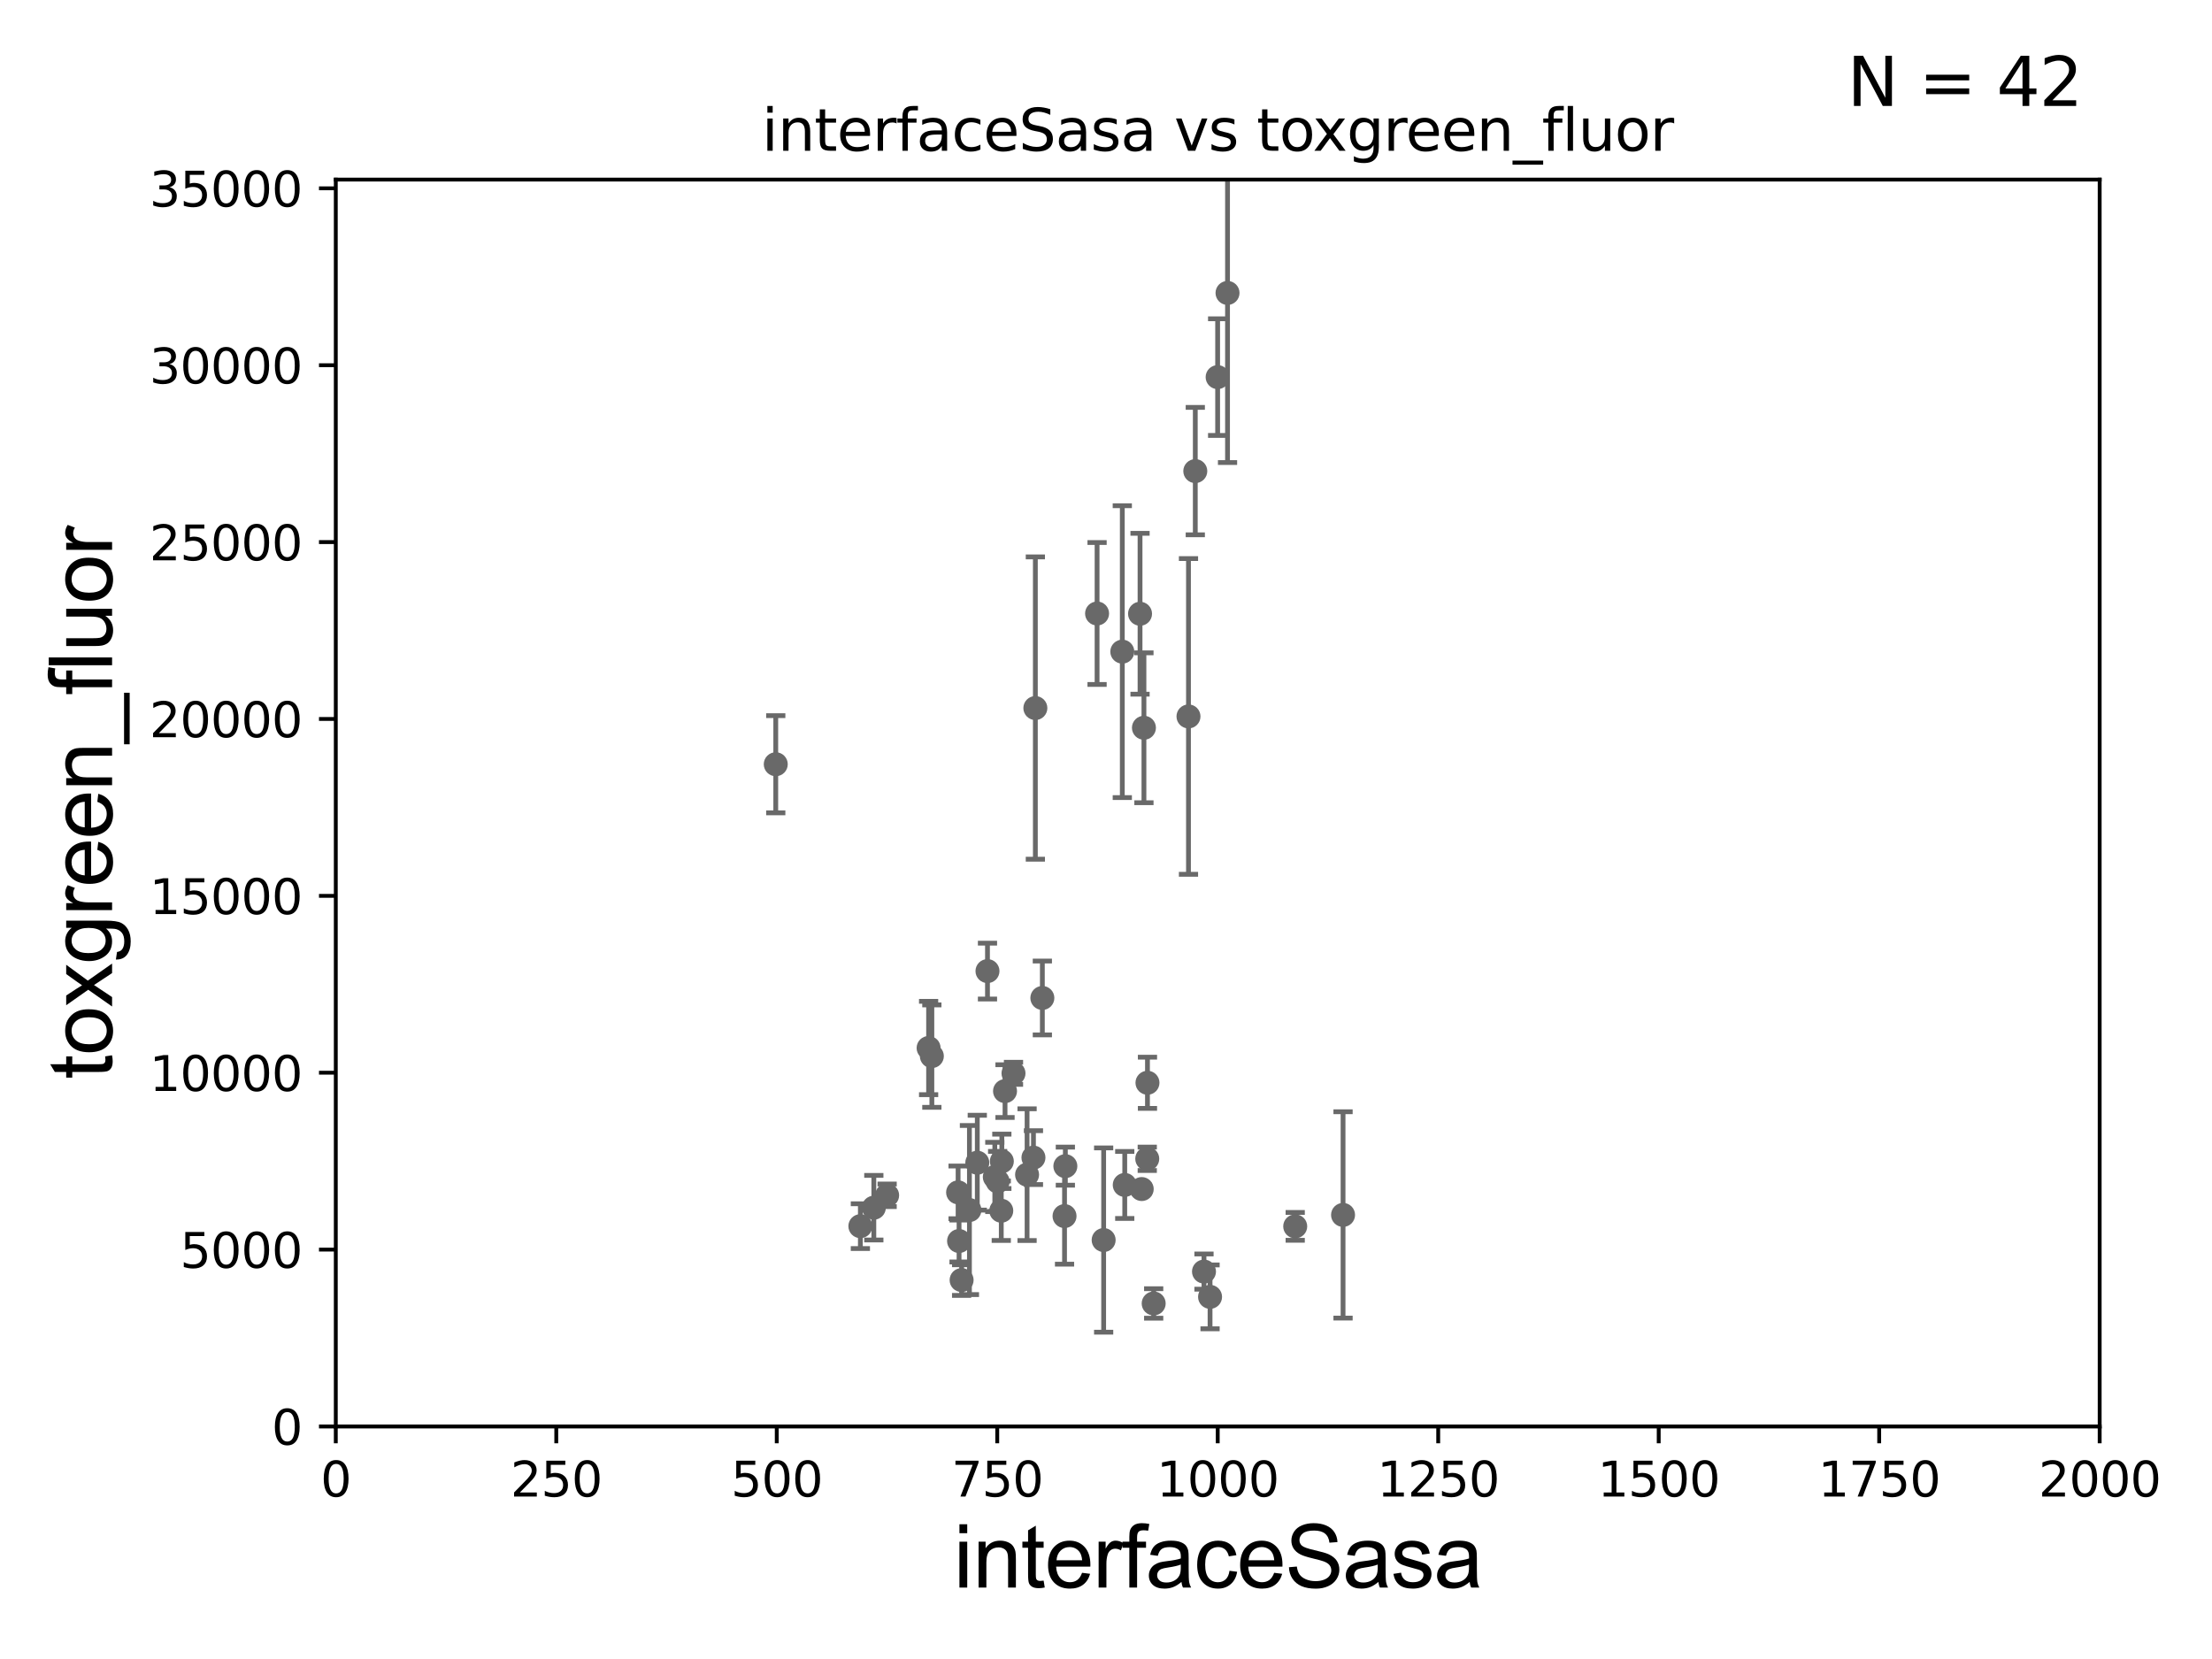<?xml version="1.0" encoding="utf-8" standalone="no"?>
<!DOCTYPE svg PUBLIC "-//W3C//DTD SVG 1.1//EN"
  "http://www.w3.org/Graphics/SVG/1.1/DTD/svg11.dtd">
<svg xmlns:xlink="http://www.w3.org/1999/xlink" width="460.8pt" height="345.6pt" viewBox="0 0 460.8 345.6" xmlns="http://www.w3.org/2000/svg" version="1.1">
 <defs>
  <style type="text/css">*{stroke-linejoin: round; stroke-linecap: butt}</style>
 </defs>
 <g id="figure_1">
  <g id="patch_1">
   <path d="M 0 345.6 
L 460.8 345.6 
L 460.8 0 
L 0 0 
z
" style="fill: #ffffff"/>
  </g>
  <g id="axes_1">
   <g id="patch_2">
    <path d="M 69.95 297.16 
L 437.4 297.16 
L 437.4 37.411 
L 69.95 37.411 
z
" style="fill: #ffffff"/>
   </g>
   <g id="PathCollection_1">
    <defs>
     <path id="md36573ae51" d="M 0 1.118 
C 0.297 1.118 0.581 1 0.791 0.791 
C 1 0.581 1.118 0.297 1.118 0 
C 1.118 -0.297 1 -0.581 0.791 -0.791 
C 0.581 -1 0.297 -1.118 0 -1.118 
C -0.297 -1.118 -0.581 -1 -0.791 -0.791 
C -1 -0.581 -1.118 -0.297 -1.118 0 
C -1.118 0.297 -1 0.581 -0.791 0.791 
C -0.581 1 -0.297 1.118 0 1.118 
z
" style="stroke: #696969"/>
    </defs>
    <g clip-path="url(#p9696481df5)">
     <use xlink:href="#md36573ae51" x="179.231" y="255.431" style="fill: #696969; stroke: #696969"/>
     <use xlink:href="#md36573ae51" x="194.122" y="220.006" style="fill: #696969; stroke: #696969"/>
     <use xlink:href="#md36573ae51" x="208.701" y="241.922" style="fill: #696969; stroke: #696969"/>
     <use xlink:href="#md36573ae51" x="234.305" y="246.844" style="fill: #696969; stroke: #696969"/>
     <use xlink:href="#md36573ae51" x="229.91" y="258.322" style="fill: #696969; stroke: #696969"/>
     <use xlink:href="#md36573ae51" x="240.333" y="271.534" style="fill: #696969; stroke: #696969"/>
     <use xlink:href="#md36573ae51" x="182.035" y="251.586" style="fill: #696969; stroke: #696969"/>
     <use xlink:href="#md36573ae51" x="221.933" y="242.931" style="fill: #696969; stroke: #696969"/>
     <use xlink:href="#md36573ae51" x="250.813" y="264.892" style="fill: #696969; stroke: #696969"/>
     <use xlink:href="#md36573ae51" x="207.237" y="245.186" style="fill: #696969; stroke: #696969"/>
     <use xlink:href="#md36573ae51" x="239.039" y="225.561" style="fill: #696969; stroke: #696969"/>
     <use xlink:href="#md36573ae51" x="208.583" y="252.217" style="fill: #696969; stroke: #696969"/>
     <use xlink:href="#md36573ae51" x="215.684" y="147.5" style="fill: #696969; stroke: #696969"/>
     <use xlink:href="#md36573ae51" x="279.782" y="253.09" style="fill: #696969; stroke: #696969"/>
     <use xlink:href="#md36573ae51" x="217.141" y="207.894" style="fill: #696969; stroke: #696969"/>
     <use xlink:href="#md36573ae51" x="237.84" y="247.701" style="fill: #696969; stroke: #696969"/>
     <use xlink:href="#md36573ae51" x="252.077" y="270.161" style="fill: #696969; stroke: #696969"/>
     <use xlink:href="#md36573ae51" x="247.583" y="149.245" style="fill: #696969; stroke: #696969"/>
     <use xlink:href="#md36573ae51" x="213.959" y="244.705" style="fill: #696969; stroke: #696969"/>
     <use xlink:href="#md36573ae51" x="199.59" y="248.391" style="fill: #696969; stroke: #696969"/>
     <use xlink:href="#md36573ae51" x="205.71" y="202.296" style="fill: #696969; stroke: #696969"/>
     <use xlink:href="#md36573ae51" x="228.541" y="127.804" style="fill: #696969; stroke: #696969"/>
     <use xlink:href="#md36573ae51" x="161.605" y="159.204" style="fill: #696969; stroke: #696969"/>
     <use xlink:href="#md36573ae51" x="211.13" y="223.59" style="fill: #696969; stroke: #696969"/>
     <use xlink:href="#md36573ae51" x="207.826" y="246.116" style="fill: #696969; stroke: #696969"/>
     <use xlink:href="#md36573ae51" x="238.994" y="241.396" style="fill: #696969; stroke: #696969"/>
     <use xlink:href="#md36573ae51" x="203.588" y="242.21" style="fill: #696969; stroke: #696969"/>
     <use xlink:href="#md36573ae51" x="237.491" y="127.858" style="fill: #696969; stroke: #696969"/>
     <use xlink:href="#md36573ae51" x="215.287" y="241.152" style="fill: #696969; stroke: #696969"/>
     <use xlink:href="#md36573ae51" x="233.796" y="135.749" style="fill: #696969; stroke: #696969"/>
     <use xlink:href="#md36573ae51" x="255.716" y="61.025" style="fill: #696969; stroke: #696969"/>
     <use xlink:href="#md36573ae51" x="221.762" y="253.333" style="fill: #696969; stroke: #696969"/>
     <use xlink:href="#md36573ae51" x="200.321" y="266.663" style="fill: #696969; stroke: #696969"/>
     <use xlink:href="#md36573ae51" x="238.303" y="151.608" style="fill: #696969; stroke: #696969"/>
     <use xlink:href="#md36573ae51" x="193.446" y="218.317" style="fill: #696969; stroke: #696969"/>
     <use xlink:href="#md36573ae51" x="249.001" y="98.139" style="fill: #696969; stroke: #696969"/>
     <use xlink:href="#md36573ae51" x="269.817" y="255.474" style="fill: #696969; stroke: #696969"/>
     <use xlink:href="#md36573ae51" x="209.366" y="227.298" style="fill: #696969; stroke: #696969"/>
     <use xlink:href="#md36573ae51" x="201.951" y="252.074" style="fill: #696969; stroke: #696969"/>
     <use xlink:href="#md36573ae51" x="184.806" y="249.006" style="fill: #696969; stroke: #696969"/>
     <use xlink:href="#md36573ae51" x="253.655" y="78.559" style="fill: #696969; stroke: #696969"/>
     <use xlink:href="#md36573ae51" x="199.79" y="258.526" style="fill: #696969; stroke: #696969"/>
    </g>
   </g>
   <g id="matplotlib.axis_1">
    <g id="xtick_1">
     <g id="line2d_1">
      <defs>
       <path id="m58c87b324b" d="M 0 0 
L 0 3.5 
" style="stroke: #000000; stroke-width: 0.8"/>
      </defs>
      <g>
       <use xlink:href="#m58c87b324b" x="69.95" y="297.16" style="stroke: #000000; stroke-width: 0.8"/>
      </g>
     </g>
     <g id="text_1">
      <!-- 0 -->
      <g transform="translate(66.769 311.758)scale(0.1 -0.1)">
       <defs>
        <path id="DejaVuSans-30" d="M 2034 4250 
Q 1547 4250 1301 3770 
Q 1056 3291 1056 2328 
Q 1056 1369 1301 889 
Q 1547 409 2034 409 
Q 2525 409 2770 889 
Q 3016 1369 3016 2328 
Q 3016 3291 2770 3770 
Q 2525 4250 2034 4250 
z
M 2034 4750 
Q 2819 4750 3233 4129 
Q 3647 3509 3647 2328 
Q 3647 1150 3233 529 
Q 2819 -91 2034 -91 
Q 1250 -91 836 529 
Q 422 1150 422 2328 
Q 422 3509 836 4129 
Q 1250 4750 2034 4750 
z
" transform="scale(0.016)"/>
       </defs>
       <use xlink:href="#DejaVuSans-30"/>
      </g>
     </g>
    </g>
    <g id="xtick_2">
     <g id="line2d_2">
      <g>
       <use xlink:href="#m58c87b324b" x="115.881" y="297.16" style="stroke: #000000; stroke-width: 0.8"/>
      </g>
     </g>
     <g id="text_2">
      <!-- 250 -->
      <g transform="translate(106.338 311.758)scale(0.1 -0.1)">
       <defs>
        <path id="DejaVuSans-32" d="M 1228 531 
L 3431 531 
L 3431 0 
L 469 0 
L 469 531 
Q 828 903 1448 1529 
Q 2069 2156 2228 2338 
Q 2531 2678 2651 2914 
Q 2772 3150 2772 3378 
Q 2772 3750 2511 3984 
Q 2250 4219 1831 4219 
Q 1534 4219 1204 4116 
Q 875 4013 500 3803 
L 500 4441 
Q 881 4594 1212 4672 
Q 1544 4750 1819 4750 
Q 2544 4750 2975 4387 
Q 3406 4025 3406 3419 
Q 3406 3131 3298 2873 
Q 3191 2616 2906 2266 
Q 2828 2175 2409 1742 
Q 1991 1309 1228 531 
z
" transform="scale(0.016)"/>
        <path id="DejaVuSans-35" d="M 691 4666 
L 3169 4666 
L 3169 4134 
L 1269 4134 
L 1269 2991 
Q 1406 3038 1543 3061 
Q 1681 3084 1819 3084 
Q 2600 3084 3056 2656 
Q 3513 2228 3513 1497 
Q 3513 744 3044 326 
Q 2575 -91 1722 -91 
Q 1428 -91 1123 -41 
Q 819 9 494 109 
L 494 744 
Q 775 591 1075 516 
Q 1375 441 1709 441 
Q 2250 441 2565 725 
Q 2881 1009 2881 1497 
Q 2881 1984 2565 2268 
Q 2250 2553 1709 2553 
Q 1456 2553 1204 2497 
Q 953 2441 691 2322 
L 691 4666 
z
" transform="scale(0.016)"/>
       </defs>
       <use xlink:href="#DejaVuSans-32"/>
       <use xlink:href="#DejaVuSans-35" x="63.623"/>
       <use xlink:href="#DejaVuSans-30" x="127.246"/>
      </g>
     </g>
    </g>
    <g id="xtick_3">
     <g id="line2d_3">
      <g>
       <use xlink:href="#m58c87b324b" x="161.812" y="297.16" style="stroke: #000000; stroke-width: 0.8"/>
      </g>
     </g>
     <g id="text_3">
      <!-- 500 -->
      <g transform="translate(152.269 311.758)scale(0.1 -0.1)">
       <use xlink:href="#DejaVuSans-35"/>
       <use xlink:href="#DejaVuSans-30" x="63.623"/>
       <use xlink:href="#DejaVuSans-30" x="127.246"/>
      </g>
     </g>
    </g>
    <g id="xtick_4">
     <g id="line2d_4">
      <g>
       <use xlink:href="#m58c87b324b" x="207.744" y="297.16" style="stroke: #000000; stroke-width: 0.8"/>
      </g>
     </g>
     <g id="text_4">
      <!-- 750 -->
      <g transform="translate(198.2 311.758)scale(0.1 -0.1)">
       <defs>
        <path id="DejaVuSans-37" d="M 525 4666 
L 3525 4666 
L 3525 4397 
L 1831 0 
L 1172 0 
L 2766 4134 
L 525 4134 
L 525 4666 
z
" transform="scale(0.016)"/>
       </defs>
       <use xlink:href="#DejaVuSans-37"/>
       <use xlink:href="#DejaVuSans-35" x="63.623"/>
       <use xlink:href="#DejaVuSans-30" x="127.246"/>
      </g>
     </g>
    </g>
    <g id="xtick_5">
     <g id="line2d_5">
      <g>
       <use xlink:href="#m58c87b324b" x="253.675" y="297.16" style="stroke: #000000; stroke-width: 0.8"/>
      </g>
     </g>
     <g id="text_5">
      <!-- 1000 -->
      <g transform="translate(240.95 311.758)scale(0.1 -0.1)">
       <defs>
        <path id="DejaVuSans-31" d="M 794 531 
L 1825 531 
L 1825 4091 
L 703 3866 
L 703 4441 
L 1819 4666 
L 2450 4666 
L 2450 531 
L 3481 531 
L 3481 0 
L 794 0 
L 794 531 
z
" transform="scale(0.016)"/>
       </defs>
       <use xlink:href="#DejaVuSans-31"/>
       <use xlink:href="#DejaVuSans-30" x="63.623"/>
       <use xlink:href="#DejaVuSans-30" x="127.246"/>
       <use xlink:href="#DejaVuSans-30" x="190.869"/>
      </g>
     </g>
    </g>
    <g id="xtick_6">
     <g id="line2d_6">
      <g>
       <use xlink:href="#m58c87b324b" x="299.606" y="297.16" style="stroke: #000000; stroke-width: 0.8"/>
      </g>
     </g>
     <g id="text_6">
      <!-- 1250 -->
      <g transform="translate(286.881 311.758)scale(0.1 -0.1)">
       <use xlink:href="#DejaVuSans-31"/>
       <use xlink:href="#DejaVuSans-32" x="63.623"/>
       <use xlink:href="#DejaVuSans-35" x="127.246"/>
       <use xlink:href="#DejaVuSans-30" x="190.869"/>
      </g>
     </g>
    </g>
    <g id="xtick_7">
     <g id="line2d_7">
      <g>
       <use xlink:href="#m58c87b324b" x="345.538" y="297.16" style="stroke: #000000; stroke-width: 0.8"/>
      </g>
     </g>
     <g id="text_7">
      <!-- 1500 -->
      <g transform="translate(332.812 311.758)scale(0.1 -0.1)">
       <use xlink:href="#DejaVuSans-31"/>
       <use xlink:href="#DejaVuSans-35" x="63.623"/>
       <use xlink:href="#DejaVuSans-30" x="127.246"/>
       <use xlink:href="#DejaVuSans-30" x="190.869"/>
      </g>
     </g>
    </g>
    <g id="xtick_8">
     <g id="line2d_8">
      <g>
       <use xlink:href="#m58c87b324b" x="391.469" y="297.16" style="stroke: #000000; stroke-width: 0.8"/>
      </g>
     </g>
     <g id="text_8">
      <!-- 1750 -->
      <g transform="translate(378.744 311.758)scale(0.1 -0.1)">
       <use xlink:href="#DejaVuSans-31"/>
       <use xlink:href="#DejaVuSans-37" x="63.623"/>
       <use xlink:href="#DejaVuSans-35" x="127.246"/>
       <use xlink:href="#DejaVuSans-30" x="190.869"/>
      </g>
     </g>
    </g>
    <g id="xtick_9">
     <g id="line2d_9">
      <g>
       <use xlink:href="#m58c87b324b" x="437.4" y="297.16" style="stroke: #000000; stroke-width: 0.8"/>
      </g>
     </g>
     <g id="text_9">
      <!-- 2000 -->
      <g transform="translate(424.675 311.758)scale(0.1 -0.1)">
       <use xlink:href="#DejaVuSans-32"/>
       <use xlink:href="#DejaVuSans-30" x="63.623"/>
       <use xlink:href="#DejaVuSans-30" x="127.246"/>
       <use xlink:href="#DejaVuSans-30" x="190.869"/>
      </g>
     </g>
    </g>
    <g id="text_10">
     <!-- interfaceSasa -->
     <g transform="translate(198.646 330.722)scale(0.18 -0.18)">
      <defs>
       <path id="ArialMT-69" d="M 425 3934 
L 425 4581 
L 988 4581 
L 988 3934 
L 425 3934 
z
M 425 0 
L 425 3319 
L 988 3319 
L 988 0 
L 425 0 
z
" transform="scale(0.016)"/>
       <path id="ArialMT-6e" d="M 422 0 
L 422 3319 
L 928 3319 
L 928 2847 
Q 1294 3394 1984 3394 
Q 2284 3394 2536 3286 
Q 2788 3178 2913 3003 
Q 3038 2828 3088 2588 
Q 3119 2431 3119 2041 
L 3119 0 
L 2556 0 
L 2556 2019 
Q 2556 2363 2490 2533 
Q 2425 2703 2258 2804 
Q 2091 2906 1866 2906 
Q 1506 2906 1245 2678 
Q 984 2450 984 1813 
L 984 0 
L 422 0 
z
" transform="scale(0.016)"/>
       <path id="ArialMT-74" d="M 1650 503 
L 1731 6 
Q 1494 -44 1306 -44 
Q 1000 -44 831 53 
Q 663 150 594 308 
Q 525 466 525 972 
L 525 2881 
L 113 2881 
L 113 3319 
L 525 3319 
L 525 4141 
L 1084 4478 
L 1084 3319 
L 1650 3319 
L 1650 2881 
L 1084 2881 
L 1084 941 
Q 1084 700 1114 631 
Q 1144 563 1211 522 
Q 1278 481 1403 481 
Q 1497 481 1650 503 
z
" transform="scale(0.016)"/>
       <path id="ArialMT-65" d="M 2694 1069 
L 3275 997 
Q 3138 488 2766 206 
Q 2394 -75 1816 -75 
Q 1088 -75 661 373 
Q 234 822 234 1631 
Q 234 2469 665 2931 
Q 1097 3394 1784 3394 
Q 2450 3394 2872 2941 
Q 3294 2488 3294 1666 
Q 3294 1616 3291 1516 
L 816 1516 
Q 847 969 1125 678 
Q 1403 388 1819 388 
Q 2128 388 2347 550 
Q 2566 713 2694 1069 
z
M 847 1978 
L 2700 1978 
Q 2663 2397 2488 2606 
Q 2219 2931 1791 2931 
Q 1403 2931 1139 2672 
Q 875 2413 847 1978 
z
" transform="scale(0.016)"/>
       <path id="ArialMT-72" d="M 416 0 
L 416 3319 
L 922 3319 
L 922 2816 
Q 1116 3169 1280 3281 
Q 1444 3394 1641 3394 
Q 1925 3394 2219 3213 
L 2025 2691 
Q 1819 2813 1613 2813 
Q 1428 2813 1281 2702 
Q 1134 2591 1072 2394 
Q 978 2094 978 1738 
L 978 0 
L 416 0 
z
" transform="scale(0.016)"/>
       <path id="ArialMT-66" d="M 556 0 
L 556 2881 
L 59 2881 
L 59 3319 
L 556 3319 
L 556 3672 
Q 556 4006 616 4169 
Q 697 4388 901 4523 
Q 1106 4659 1475 4659 
Q 1713 4659 2000 4603 
L 1916 4113 
Q 1741 4144 1584 4144 
Q 1328 4144 1222 4034 
Q 1116 3925 1116 3625 
L 1116 3319 
L 1763 3319 
L 1763 2881 
L 1116 2881 
L 1116 0 
L 556 0 
z
" transform="scale(0.016)"/>
       <path id="ArialMT-61" d="M 2588 409 
Q 2275 144 1986 34 
Q 1697 -75 1366 -75 
Q 819 -75 525 192 
Q 231 459 231 875 
Q 231 1119 342 1320 
Q 453 1522 633 1644 
Q 813 1766 1038 1828 
Q 1203 1872 1538 1913 
Q 2219 1994 2541 2106 
Q 2544 2222 2544 2253 
Q 2544 2597 2384 2738 
Q 2169 2928 1744 2928 
Q 1347 2928 1158 2789 
Q 969 2650 878 2297 
L 328 2372 
Q 403 2725 575 2942 
Q 747 3159 1072 3276 
Q 1397 3394 1825 3394 
Q 2250 3394 2515 3294 
Q 2781 3194 2906 3042 
Q 3031 2891 3081 2659 
Q 3109 2516 3109 2141 
L 3109 1391 
Q 3109 606 3145 398 
Q 3181 191 3288 0 
L 2700 0 
Q 2613 175 2588 409 
z
M 2541 1666 
Q 2234 1541 1622 1453 
Q 1275 1403 1131 1340 
Q 988 1278 909 1158 
Q 831 1038 831 891 
Q 831 666 1001 516 
Q 1172 366 1500 366 
Q 1825 366 2078 508 
Q 2331 650 2450 897 
Q 2541 1088 2541 1459 
L 2541 1666 
z
" transform="scale(0.016)"/>
       <path id="ArialMT-63" d="M 2588 1216 
L 3141 1144 
Q 3050 572 2676 248 
Q 2303 -75 1759 -75 
Q 1078 -75 664 370 
Q 250 816 250 1647 
Q 250 2184 428 2587 
Q 606 2991 970 3192 
Q 1334 3394 1763 3394 
Q 2303 3394 2647 3120 
Q 2991 2847 3088 2344 
L 2541 2259 
Q 2463 2594 2264 2762 
Q 2066 2931 1784 2931 
Q 1359 2931 1093 2626 
Q 828 2322 828 1663 
Q 828 994 1084 691 
Q 1341 388 1753 388 
Q 2084 388 2306 591 
Q 2528 794 2588 1216 
z
" transform="scale(0.016)"/>
       <path id="ArialMT-53" d="M 288 1472 
L 859 1522 
Q 900 1178 1048 958 
Q 1197 738 1509 602 
Q 1822 466 2213 466 
Q 2559 466 2825 569 
Q 3091 672 3220 851 
Q 3350 1031 3350 1244 
Q 3350 1459 3225 1620 
Q 3100 1781 2813 1891 
Q 2628 1963 1997 2114 
Q 1366 2266 1113 2400 
Q 784 2572 623 2826 
Q 463 3081 463 3397 
Q 463 3744 659 4045 
Q 856 4347 1234 4503 
Q 1613 4659 2075 4659 
Q 2584 4659 2973 4495 
Q 3363 4331 3572 4012 
Q 3781 3694 3797 3291 
L 3216 3247 
Q 3169 3681 2898 3903 
Q 2628 4125 2100 4125 
Q 1550 4125 1298 3923 
Q 1047 3722 1047 3438 
Q 1047 3191 1225 3031 
Q 1400 2872 2139 2705 
Q 2878 2538 3153 2413 
Q 3553 2228 3743 1945 
Q 3934 1663 3934 1294 
Q 3934 928 3725 604 
Q 3516 281 3123 101 
Q 2731 -78 2241 -78 
Q 1619 -78 1198 103 
Q 778 284 539 648 
Q 300 1013 288 1472 
z
" transform="scale(0.016)"/>
       <path id="ArialMT-73" d="M 197 991 
L 753 1078 
Q 800 744 1014 566 
Q 1228 388 1613 388 
Q 2000 388 2187 545 
Q 2375 703 2375 916 
Q 2375 1106 2209 1216 
Q 2094 1291 1634 1406 
Q 1016 1563 777 1677 
Q 538 1791 414 1992 
Q 291 2194 291 2438 
Q 291 2659 392 2848 
Q 494 3038 669 3163 
Q 800 3259 1026 3326 
Q 1253 3394 1513 3394 
Q 1903 3394 2198 3281 
Q 2494 3169 2634 2976 
Q 2775 2784 2828 2463 
L 2278 2388 
Q 2241 2644 2061 2787 
Q 1881 2931 1553 2931 
Q 1166 2931 1000 2803 
Q 834 2675 834 2503 
Q 834 2394 903 2306 
Q 972 2216 1119 2156 
Q 1203 2125 1616 2013 
Q 2213 1853 2448 1751 
Q 2684 1650 2818 1456 
Q 2953 1263 2953 975 
Q 2953 694 2789 445 
Q 2625 197 2315 61 
Q 2006 -75 1616 -75 
Q 969 -75 630 194 
Q 291 463 197 991 
z
" transform="scale(0.016)"/>
      </defs>
      <use xlink:href="#ArialMT-69"/>
      <use xlink:href="#ArialMT-6e" x="22.217"/>
      <use xlink:href="#ArialMT-74" x="77.832"/>
      <use xlink:href="#ArialMT-65" x="105.615"/>
      <use xlink:href="#ArialMT-72" x="161.23"/>
      <use xlink:href="#ArialMT-66" x="194.531"/>
      <use xlink:href="#ArialMT-61" x="222.314"/>
      <use xlink:href="#ArialMT-63" x="277.93"/>
      <use xlink:href="#ArialMT-65" x="327.93"/>
      <use xlink:href="#ArialMT-53" x="383.545"/>
      <use xlink:href="#ArialMT-61" x="450.244"/>
      <use xlink:href="#ArialMT-73" x="505.859"/>
      <use xlink:href="#ArialMT-61" x="555.859"/>
     </g>
    </g>
   </g>
   <g id="matplotlib.axis_2">
    <g id="ytick_1">
     <g id="line2d_10">
      <defs>
       <path id="ma85469dd4e" d="M 0 0 
L -3.5 0 
" style="stroke: #000000; stroke-width: 0.8"/>
      </defs>
      <g>
       <use xlink:href="#ma85469dd4e" x="69.95" y="297.16" style="stroke: #000000; stroke-width: 0.8"/>
      </g>
     </g>
     <g id="text_11">
      <!-- 0 -->
      <g transform="translate(56.587 300.959)scale(0.1 -0.1)">
       <use xlink:href="#DejaVuSans-30"/>
      </g>
     </g>
    </g>
    <g id="ytick_2">
     <g id="line2d_11">
      <g>
       <use xlink:href="#ma85469dd4e" x="69.95" y="260.313" style="stroke: #000000; stroke-width: 0.8"/>
      </g>
     </g>
     <g id="text_12">
      <!-- 5000 -->
      <g transform="translate(37.5 264.112)scale(0.1 -0.1)">
       <use xlink:href="#DejaVuSans-35"/>
       <use xlink:href="#DejaVuSans-30" x="63.623"/>
       <use xlink:href="#DejaVuSans-30" x="127.246"/>
       <use xlink:href="#DejaVuSans-30" x="190.869"/>
      </g>
     </g>
    </g>
    <g id="ytick_3">
     <g id="line2d_12">
      <g>
       <use xlink:href="#ma85469dd4e" x="69.95" y="223.467" style="stroke: #000000; stroke-width: 0.8"/>
      </g>
     </g>
     <g id="text_13">
      <!-- 10000 -->
      <g transform="translate(31.137 227.266)scale(0.1 -0.1)">
       <use xlink:href="#DejaVuSans-31"/>
       <use xlink:href="#DejaVuSans-30" x="63.623"/>
       <use xlink:href="#DejaVuSans-30" x="127.246"/>
       <use xlink:href="#DejaVuSans-30" x="190.869"/>
       <use xlink:href="#DejaVuSans-30" x="254.492"/>
      </g>
     </g>
    </g>
    <g id="ytick_4">
     <g id="line2d_13">
      <g>
       <use xlink:href="#ma85469dd4e" x="69.95" y="186.62" style="stroke: #000000; stroke-width: 0.8"/>
      </g>
     </g>
     <g id="text_14">
      <!-- 15000 -->
      <g transform="translate(31.137 190.419)scale(0.1 -0.1)">
       <use xlink:href="#DejaVuSans-31"/>
       <use xlink:href="#DejaVuSans-35" x="63.623"/>
       <use xlink:href="#DejaVuSans-30" x="127.246"/>
       <use xlink:href="#DejaVuSans-30" x="190.869"/>
       <use xlink:href="#DejaVuSans-30" x="254.492"/>
      </g>
     </g>
    </g>
    <g id="ytick_5">
     <g id="line2d_14">
      <g>
       <use xlink:href="#ma85469dd4e" x="69.95" y="149.773" style="stroke: #000000; stroke-width: 0.8"/>
      </g>
     </g>
     <g id="text_15">
      <!-- 20000 -->
      <g transform="translate(31.137 153.572)scale(0.1 -0.1)">
       <use xlink:href="#DejaVuSans-32"/>
       <use xlink:href="#DejaVuSans-30" x="63.623"/>
       <use xlink:href="#DejaVuSans-30" x="127.246"/>
       <use xlink:href="#DejaVuSans-30" x="190.869"/>
       <use xlink:href="#DejaVuSans-30" x="254.492"/>
      </g>
     </g>
    </g>
    <g id="ytick_6">
     <g id="line2d_15">
      <g>
       <use xlink:href="#ma85469dd4e" x="69.95" y="112.926" style="stroke: #000000; stroke-width: 0.8"/>
      </g>
     </g>
     <g id="text_16">
      <!-- 25000 -->
      <g transform="translate(31.137 116.726)scale(0.1 -0.1)">
       <use xlink:href="#DejaVuSans-32"/>
       <use xlink:href="#DejaVuSans-35" x="63.623"/>
       <use xlink:href="#DejaVuSans-30" x="127.246"/>
       <use xlink:href="#DejaVuSans-30" x="190.869"/>
       <use xlink:href="#DejaVuSans-30" x="254.492"/>
      </g>
     </g>
    </g>
    <g id="ytick_7">
     <g id="line2d_16">
      <g>
       <use xlink:href="#ma85469dd4e" x="69.95" y="76.08" style="stroke: #000000; stroke-width: 0.8"/>
      </g>
     </g>
     <g id="text_17">
      <!-- 30000 -->
      <g transform="translate(31.137 79.879)scale(0.1 -0.1)">
       <defs>
        <path id="DejaVuSans-33" d="M 2597 2516 
Q 3050 2419 3304 2112 
Q 3559 1806 3559 1356 
Q 3559 666 3084 287 
Q 2609 -91 1734 -91 
Q 1441 -91 1130 -33 
Q 819 25 488 141 
L 488 750 
Q 750 597 1062 519 
Q 1375 441 1716 441 
Q 2309 441 2620 675 
Q 2931 909 2931 1356 
Q 2931 1769 2642 2001 
Q 2353 2234 1838 2234 
L 1294 2234 
L 1294 2753 
L 1863 2753 
Q 2328 2753 2575 2939 
Q 2822 3125 2822 3475 
Q 2822 3834 2567 4026 
Q 2313 4219 1838 4219 
Q 1578 4219 1281 4162 
Q 984 4106 628 3988 
L 628 4550 
Q 988 4650 1302 4700 
Q 1616 4750 1894 4750 
Q 2613 4750 3031 4423 
Q 3450 4097 3450 3541 
Q 3450 3153 3228 2886 
Q 3006 2619 2597 2516 
z
" transform="scale(0.016)"/>
       </defs>
       <use xlink:href="#DejaVuSans-33"/>
       <use xlink:href="#DejaVuSans-30" x="63.623"/>
       <use xlink:href="#DejaVuSans-30" x="127.246"/>
       <use xlink:href="#DejaVuSans-30" x="190.869"/>
       <use xlink:href="#DejaVuSans-30" x="254.492"/>
      </g>
     </g>
    </g>
    <g id="ytick_8">
     <g id="line2d_17">
      <g>
       <use xlink:href="#ma85469dd4e" x="69.95" y="39.233" style="stroke: #000000; stroke-width: 0.8"/>
      </g>
     </g>
     <g id="text_18">
      <!-- 35000 -->
      <g transform="translate(31.137 43.032)scale(0.1 -0.1)">
       <use xlink:href="#DejaVuSans-33"/>
       <use xlink:href="#DejaVuSans-35" x="63.623"/>
       <use xlink:href="#DejaVuSans-30" x="127.246"/>
       <use xlink:href="#DejaVuSans-30" x="190.869"/>
       <use xlink:href="#DejaVuSans-30" x="254.492"/>
      </g>
     </g>
    </g>
    <g id="text_19">
     <!-- toxgreen_fluor -->
     <g transform="translate(23.349 224.818)rotate(-90)scale(0.18 -0.18)">
      <defs>
       <path id="ArialMT-6f" d="M 213 1659 
Q 213 2581 725 3025 
Q 1153 3394 1769 3394 
Q 2453 3394 2887 2945 
Q 3322 2497 3322 1706 
Q 3322 1066 3130 698 
Q 2938 331 2570 128 
Q 2203 -75 1769 -75 
Q 1072 -75 642 372 
Q 213 819 213 1659 
z
M 791 1659 
Q 791 1022 1069 705 
Q 1347 388 1769 388 
Q 2188 388 2466 706 
Q 2744 1025 2744 1678 
Q 2744 2294 2464 2611 
Q 2184 2928 1769 2928 
Q 1347 2928 1069 2612 
Q 791 2297 791 1659 
z
" transform="scale(0.016)"/>
       <path id="ArialMT-78" d="M 47 0 
L 1259 1725 
L 138 3319 
L 841 3319 
L 1350 2541 
Q 1494 2319 1581 2169 
Q 1719 2375 1834 2534 
L 2394 3319 
L 3066 3319 
L 1919 1756 
L 3153 0 
L 2463 0 
L 1781 1031 
L 1600 1309 
L 728 0 
L 47 0 
z
" transform="scale(0.016)"/>
       <path id="ArialMT-67" d="M 319 -275 
L 866 -356 
Q 900 -609 1056 -725 
Q 1266 -881 1628 -881 
Q 2019 -881 2231 -725 
Q 2444 -569 2519 -288 
Q 2563 -116 2559 434 
Q 2191 0 1641 0 
Q 956 0 581 494 
Q 206 988 206 1678 
Q 206 2153 378 2554 
Q 550 2956 876 3175 
Q 1203 3394 1644 3394 
Q 2231 3394 2613 2919 
L 2613 3319 
L 3131 3319 
L 3131 450 
Q 3131 -325 2973 -648 
Q 2816 -972 2473 -1159 
Q 2131 -1347 1631 -1347 
Q 1038 -1347 672 -1080 
Q 306 -813 319 -275 
z
M 784 1719 
Q 784 1066 1043 766 
Q 1303 466 1694 466 
Q 2081 466 2343 764 
Q 2606 1063 2606 1700 
Q 2606 2309 2336 2618 
Q 2066 2928 1684 2928 
Q 1309 2928 1046 2623 
Q 784 2319 784 1719 
z
" transform="scale(0.016)"/>
       <path id="ArialMT-5f" d="M -97 -1272 
L -97 -866 
L 3631 -866 
L 3631 -1272 
L -97 -1272 
z
" transform="scale(0.016)"/>
       <path id="ArialMT-6c" d="M 409 0 
L 409 4581 
L 972 4581 
L 972 0 
L 409 0 
z
" transform="scale(0.016)"/>
       <path id="ArialMT-75" d="M 2597 0 
L 2597 488 
Q 2209 -75 1544 -75 
Q 1250 -75 995 37 
Q 741 150 617 320 
Q 494 491 444 738 
Q 409 903 409 1263 
L 409 3319 
L 972 3319 
L 972 1478 
Q 972 1038 1006 884 
Q 1059 663 1231 536 
Q 1403 409 1656 409 
Q 1909 409 2131 539 
Q 2353 669 2445 892 
Q 2538 1116 2538 1541 
L 2538 3319 
L 3100 3319 
L 3100 0 
L 2597 0 
z
" transform="scale(0.016)"/>
      </defs>
      <use xlink:href="#ArialMT-74"/>
      <use xlink:href="#ArialMT-6f" x="27.783"/>
      <use xlink:href="#ArialMT-78" x="83.398"/>
      <use xlink:href="#ArialMT-67" x="133.398"/>
      <use xlink:href="#ArialMT-72" x="189.014"/>
      <use xlink:href="#ArialMT-65" x="222.314"/>
      <use xlink:href="#ArialMT-65" x="277.93"/>
      <use xlink:href="#ArialMT-6e" x="333.545"/>
      <use xlink:href="#ArialMT-5f" x="389.16"/>
      <use xlink:href="#ArialMT-66" x="444.775"/>
      <use xlink:href="#ArialMT-6c" x="472.559"/>
      <use xlink:href="#ArialMT-75" x="494.775"/>
      <use xlink:href="#ArialMT-6f" x="550.391"/>
      <use xlink:href="#ArialMT-72" x="606.006"/>
     </g>
    </g>
   </g>
   <g id="LineCollection_1">
    <path d="M 179.231 260.092 
L 179.231 250.77 
" clip-path="url(#p9696481df5)" style="fill: none; stroke: #696969"/>
    <path d="M 194.122 230.674 
L 194.122 209.338 
" clip-path="url(#p9696481df5)" style="fill: none; stroke: #696969"/>
    <path d="M 208.701 247.585 
L 208.701 236.259 
" clip-path="url(#p9696481df5)" style="fill: none; stroke: #696969"/>
    <path d="M 234.305 253.824 
L 234.305 239.865 
" clip-path="url(#p9696481df5)" style="fill: none; stroke: #696969"/>
    <path d="M 229.91 277.515 
L 229.91 239.129 
" clip-path="url(#p9696481df5)" style="fill: none; stroke: #696969"/>
    <path d="M 240.333 274.604 
L 240.333 268.463 
" clip-path="url(#p9696481df5)" style="fill: none; stroke: #696969"/>
    <path d="M 182.035 258.313 
L 182.035 244.858 
" clip-path="url(#p9696481df5)" style="fill: none; stroke: #696969"/>
    <path d="M 221.933 246.895 
L 221.933 238.966 
" clip-path="url(#p9696481df5)" style="fill: none; stroke: #696969"/>
    <path d="M 250.813 268.557 
L 250.813 261.227 
" clip-path="url(#p9696481df5)" style="fill: none; stroke: #696969"/>
    <path d="M 207.237 252.405 
L 207.237 237.966 
" clip-path="url(#p9696481df5)" style="fill: none; stroke: #696969"/>
    <path d="M 239.039 230.894 
L 239.039 220.228 
" clip-path="url(#p9696481df5)" style="fill: none; stroke: #696969"/>
    <path d="M 208.583 258.412 
L 208.583 246.023 
" clip-path="url(#p9696481df5)" style="fill: none; stroke: #696969"/>
    <path d="M 215.684 178.987 
L 215.684 116.012 
" clip-path="url(#p9696481df5)" style="fill: none; stroke: #696969"/>
    <path d="M 279.782 274.582 
L 279.782 231.597 
" clip-path="url(#p9696481df5)" style="fill: none; stroke: #696969"/>
    <path d="M 217.141 215.59 
L 217.141 200.198 
" clip-path="url(#p9696481df5)" style="fill: none; stroke: #696969"/>
    <path d="M 237.84 248.617 
L 237.84 246.784 
" clip-path="url(#p9696481df5)" style="fill: none; stroke: #696969"/>
    <path d="M 252.077 276.811 
L 252.077 263.511 
" clip-path="url(#p9696481df5)" style="fill: none; stroke: #696969"/>
    <path d="M 247.583 182.133 
L 247.583 116.358 
" clip-path="url(#p9696481df5)" style="fill: none; stroke: #696969"/>
    <path d="M 213.959 258.426 
L 213.959 230.985 
" clip-path="url(#p9696481df5)" style="fill: none; stroke: #696969"/>
    <path d="M 199.59 253.88 
L 199.59 242.903 
" clip-path="url(#p9696481df5)" style="fill: none; stroke: #696969"/>
    <path d="M 205.71 208.116 
L 205.71 196.477 
" clip-path="url(#p9696481df5)" style="fill: none; stroke: #696969"/>
    <path d="M 228.541 142.585 
L 228.541 113.023 
" clip-path="url(#p9696481df5)" style="fill: none; stroke: #696969"/>
    <path d="M 161.605 169.327 
L 161.605 149.081 
" clip-path="url(#p9696481df5)" style="fill: none; stroke: #696969"/>
    <path d="M 211.13 225.89 
L 211.13 221.289 
" clip-path="url(#p9696481df5)" style="fill: none; stroke: #696969"/>
    <path d="M 207.826 252.373 
L 207.826 239.859 
" clip-path="url(#p9696481df5)" style="fill: none; stroke: #696969"/>
    <path d="M 238.994 243.837 
L 238.994 238.955 
" clip-path="url(#p9696481df5)" style="fill: none; stroke: #696969"/>
    <path d="M 203.588 252.089 
L 203.588 232.331 
" clip-path="url(#p9696481df5)" style="fill: none; stroke: #696969"/>
    <path d="M 237.491 144.611 
L 237.491 111.105 
" clip-path="url(#p9696481df5)" style="fill: none; stroke: #696969"/>
    <path d="M 215.287 246.758 
L 215.287 235.545 
" clip-path="url(#p9696481df5)" style="fill: none; stroke: #696969"/>
    <path d="M 233.796 166.151 
L 233.796 105.348 
" clip-path="url(#p9696481df5)" style="fill: none; stroke: #696969"/>
    <path d="M 255.716 96.355 
L 255.716 25.695 
" clip-path="url(#p9696481df5)" style="fill: none; stroke: #696969"/>
    <path d="M 221.762 263.354 
L 221.762 243.313 
" clip-path="url(#p9696481df5)" style="fill: none; stroke: #696969"/>
    <path d="M 200.321 269.855 
L 200.321 263.471 
" clip-path="url(#p9696481df5)" style="fill: none; stroke: #696969"/>
    <path d="M 238.303 167.218 
L 238.303 135.999 
" clip-path="url(#p9696481df5)" style="fill: none; stroke: #696969"/>
    <path d="M 193.446 228.039 
L 193.446 208.594 
" clip-path="url(#p9696481df5)" style="fill: none; stroke: #696969"/>
    <path d="M 249.001 111.411 
L 249.001 84.868 
" clip-path="url(#p9696481df5)" style="fill: none; stroke: #696969"/>
    <path d="M 269.817 258.374 
L 269.817 252.573 
" clip-path="url(#p9696481df5)" style="fill: none; stroke: #696969"/>
    <path d="M 209.366 232.792 
L 209.366 221.803 
" clip-path="url(#p9696481df5)" style="fill: none; stroke: #696969"/>
    <path d="M 201.951 269.683 
L 201.951 234.465 
" clip-path="url(#p9696481df5)" style="fill: none; stroke: #696969"/>
    <path d="M 184.806 251.356 
L 184.806 246.655 
" clip-path="url(#p9696481df5)" style="fill: none; stroke: #696969"/>
    <path d="M 253.655 90.71 
L 253.655 66.407 
" clip-path="url(#p9696481df5)" style="fill: none; stroke: #696969"/>
    <path d="M 199.79 262.89 
L 199.79 254.161 
" clip-path="url(#p9696481df5)" style="fill: none; stroke: #696969"/>
   </g>
   <g id="line2d_18">
    <defs>
     <path id="m342800886d" d="M 2 0 
L -2 -0 
" style="stroke: #696969"/>
    </defs>
    <g clip-path="url(#p9696481df5)">
     <use xlink:href="#m342800886d" x="179.231" y="260.092" style="fill: #696969; stroke: #696969"/>
     <use xlink:href="#m342800886d" x="194.122" y="230.674" style="fill: #696969; stroke: #696969"/>
     <use xlink:href="#m342800886d" x="208.701" y="247.585" style="fill: #696969; stroke: #696969"/>
     <use xlink:href="#m342800886d" x="234.305" y="253.824" style="fill: #696969; stroke: #696969"/>
     <use xlink:href="#m342800886d" x="229.91" y="277.515" style="fill: #696969; stroke: #696969"/>
     <use xlink:href="#m342800886d" x="240.333" y="274.604" style="fill: #696969; stroke: #696969"/>
     <use xlink:href="#m342800886d" x="182.035" y="258.313" style="fill: #696969; stroke: #696969"/>
     <use xlink:href="#m342800886d" x="221.933" y="246.895" style="fill: #696969; stroke: #696969"/>
     <use xlink:href="#m342800886d" x="250.813" y="268.557" style="fill: #696969; stroke: #696969"/>
     <use xlink:href="#m342800886d" x="207.237" y="252.405" style="fill: #696969; stroke: #696969"/>
     <use xlink:href="#m342800886d" x="239.039" y="230.894" style="fill: #696969; stroke: #696969"/>
     <use xlink:href="#m342800886d" x="208.583" y="258.412" style="fill: #696969; stroke: #696969"/>
     <use xlink:href="#m342800886d" x="215.684" y="178.987" style="fill: #696969; stroke: #696969"/>
     <use xlink:href="#m342800886d" x="279.782" y="274.582" style="fill: #696969; stroke: #696969"/>
     <use xlink:href="#m342800886d" x="217.141" y="215.59" style="fill: #696969; stroke: #696969"/>
     <use xlink:href="#m342800886d" x="237.84" y="248.617" style="fill: #696969; stroke: #696969"/>
     <use xlink:href="#m342800886d" x="252.077" y="276.811" style="fill: #696969; stroke: #696969"/>
     <use xlink:href="#m342800886d" x="247.583" y="182.133" style="fill: #696969; stroke: #696969"/>
     <use xlink:href="#m342800886d" x="213.959" y="258.426" style="fill: #696969; stroke: #696969"/>
     <use xlink:href="#m342800886d" x="199.59" y="253.88" style="fill: #696969; stroke: #696969"/>
     <use xlink:href="#m342800886d" x="205.71" y="208.116" style="fill: #696969; stroke: #696969"/>
     <use xlink:href="#m342800886d" x="228.541" y="142.585" style="fill: #696969; stroke: #696969"/>
     <use xlink:href="#m342800886d" x="161.605" y="169.327" style="fill: #696969; stroke: #696969"/>
     <use xlink:href="#m342800886d" x="211.13" y="225.89" style="fill: #696969; stroke: #696969"/>
     <use xlink:href="#m342800886d" x="207.826" y="252.373" style="fill: #696969; stroke: #696969"/>
     <use xlink:href="#m342800886d" x="238.994" y="243.837" style="fill: #696969; stroke: #696969"/>
     <use xlink:href="#m342800886d" x="203.588" y="252.089" style="fill: #696969; stroke: #696969"/>
     <use xlink:href="#m342800886d" x="237.491" y="144.611" style="fill: #696969; stroke: #696969"/>
     <use xlink:href="#m342800886d" x="215.287" y="246.758" style="fill: #696969; stroke: #696969"/>
     <use xlink:href="#m342800886d" x="233.796" y="166.151" style="fill: #696969; stroke: #696969"/>
     <use xlink:href="#m342800886d" x="255.716" y="96.355" style="fill: #696969; stroke: #696969"/>
     <use xlink:href="#m342800886d" x="221.762" y="263.354" style="fill: #696969; stroke: #696969"/>
     <use xlink:href="#m342800886d" x="200.321" y="269.855" style="fill: #696969; stroke: #696969"/>
     <use xlink:href="#m342800886d" x="238.303" y="167.218" style="fill: #696969; stroke: #696969"/>
     <use xlink:href="#m342800886d" x="193.446" y="228.039" style="fill: #696969; stroke: #696969"/>
     <use xlink:href="#m342800886d" x="249.001" y="111.411" style="fill: #696969; stroke: #696969"/>
     <use xlink:href="#m342800886d" x="269.817" y="258.374" style="fill: #696969; stroke: #696969"/>
     <use xlink:href="#m342800886d" x="209.366" y="232.792" style="fill: #696969; stroke: #696969"/>
     <use xlink:href="#m342800886d" x="201.951" y="269.683" style="fill: #696969; stroke: #696969"/>
     <use xlink:href="#m342800886d" x="184.806" y="251.356" style="fill: #696969; stroke: #696969"/>
     <use xlink:href="#m342800886d" x="253.655" y="90.71" style="fill: #696969; stroke: #696969"/>
     <use xlink:href="#m342800886d" x="199.79" y="262.89" style="fill: #696969; stroke: #696969"/>
    </g>
   </g>
   <g id="line2d_19">
    <g clip-path="url(#p9696481df5)">
     <use xlink:href="#m342800886d" x="179.231" y="250.77" style="fill: #696969; stroke: #696969"/>
     <use xlink:href="#m342800886d" x="194.122" y="209.338" style="fill: #696969; stroke: #696969"/>
     <use xlink:href="#m342800886d" x="208.701" y="236.259" style="fill: #696969; stroke: #696969"/>
     <use xlink:href="#m342800886d" x="234.305" y="239.865" style="fill: #696969; stroke: #696969"/>
     <use xlink:href="#m342800886d" x="229.91" y="239.129" style="fill: #696969; stroke: #696969"/>
     <use xlink:href="#m342800886d" x="240.333" y="268.463" style="fill: #696969; stroke: #696969"/>
     <use xlink:href="#m342800886d" x="182.035" y="244.858" style="fill: #696969; stroke: #696969"/>
     <use xlink:href="#m342800886d" x="221.933" y="238.966" style="fill: #696969; stroke: #696969"/>
     <use xlink:href="#m342800886d" x="250.813" y="261.227" style="fill: #696969; stroke: #696969"/>
     <use xlink:href="#m342800886d" x="207.237" y="237.966" style="fill: #696969; stroke: #696969"/>
     <use xlink:href="#m342800886d" x="239.039" y="220.228" style="fill: #696969; stroke: #696969"/>
     <use xlink:href="#m342800886d" x="208.583" y="246.023" style="fill: #696969; stroke: #696969"/>
     <use xlink:href="#m342800886d" x="215.684" y="116.012" style="fill: #696969; stroke: #696969"/>
     <use xlink:href="#m342800886d" x="279.782" y="231.597" style="fill: #696969; stroke: #696969"/>
     <use xlink:href="#m342800886d" x="217.141" y="200.198" style="fill: #696969; stroke: #696969"/>
     <use xlink:href="#m342800886d" x="237.84" y="246.784" style="fill: #696969; stroke: #696969"/>
     <use xlink:href="#m342800886d" x="252.077" y="263.511" style="fill: #696969; stroke: #696969"/>
     <use xlink:href="#m342800886d" x="247.583" y="116.358" style="fill: #696969; stroke: #696969"/>
     <use xlink:href="#m342800886d" x="213.959" y="230.985" style="fill: #696969; stroke: #696969"/>
     <use xlink:href="#m342800886d" x="199.59" y="242.903" style="fill: #696969; stroke: #696969"/>
     <use xlink:href="#m342800886d" x="205.71" y="196.477" style="fill: #696969; stroke: #696969"/>
     <use xlink:href="#m342800886d" x="228.541" y="113.023" style="fill: #696969; stroke: #696969"/>
     <use xlink:href="#m342800886d" x="161.605" y="149.081" style="fill: #696969; stroke: #696969"/>
     <use xlink:href="#m342800886d" x="211.13" y="221.289" style="fill: #696969; stroke: #696969"/>
     <use xlink:href="#m342800886d" x="207.826" y="239.859" style="fill: #696969; stroke: #696969"/>
     <use xlink:href="#m342800886d" x="238.994" y="238.955" style="fill: #696969; stroke: #696969"/>
     <use xlink:href="#m342800886d" x="203.588" y="232.331" style="fill: #696969; stroke: #696969"/>
     <use xlink:href="#m342800886d" x="237.491" y="111.105" style="fill: #696969; stroke: #696969"/>
     <use xlink:href="#m342800886d" x="215.287" y="235.545" style="fill: #696969; stroke: #696969"/>
     <use xlink:href="#m342800886d" x="233.796" y="105.348" style="fill: #696969; stroke: #696969"/>
     <use xlink:href="#m342800886d" x="255.716" y="25.695" style="fill: #696969; stroke: #696969"/>
     <use xlink:href="#m342800886d" x="221.762" y="243.313" style="fill: #696969; stroke: #696969"/>
     <use xlink:href="#m342800886d" x="200.321" y="263.471" style="fill: #696969; stroke: #696969"/>
     <use xlink:href="#m342800886d" x="238.303" y="135.999" style="fill: #696969; stroke: #696969"/>
     <use xlink:href="#m342800886d" x="193.446" y="208.594" style="fill: #696969; stroke: #696969"/>
     <use xlink:href="#m342800886d" x="249.001" y="84.868" style="fill: #696969; stroke: #696969"/>
     <use xlink:href="#m342800886d" x="269.817" y="252.573" style="fill: #696969; stroke: #696969"/>
     <use xlink:href="#m342800886d" x="209.366" y="221.803" style="fill: #696969; stroke: #696969"/>
     <use xlink:href="#m342800886d" x="201.951" y="234.465" style="fill: #696969; stroke: #696969"/>
     <use xlink:href="#m342800886d" x="184.806" y="246.655" style="fill: #696969; stroke: #696969"/>
     <use xlink:href="#m342800886d" x="253.655" y="66.407" style="fill: #696969; stroke: #696969"/>
     <use xlink:href="#m342800886d" x="199.79" y="254.161" style="fill: #696969; stroke: #696969"/>
    </g>
   </g>
   <g id="line2d_20">
    <defs>
     <path id="m3813ab8323" d="M 0 2 
C 0.53 2 1.039 1.789 1.414 1.414 
C 1.789 1.039 2 0.53 2 0 
C 2 -0.53 1.789 -1.039 1.414 -1.414 
C 1.039 -1.789 0.53 -2 0 -2 
C -0.53 -2 -1.039 -1.789 -1.414 -1.414 
C -1.789 -1.039 -2 -0.53 -2 0 
C -2 0.53 -1.789 1.039 -1.414 1.414 
C -1.039 1.789 -0.53 2 0 2 
z
" style="stroke: #696969"/>
    </defs>
    <g clip-path="url(#p9696481df5)">
     <use xlink:href="#m3813ab8323" x="179.231" y="255.431" style="fill: #696969; stroke: #696969"/>
     <use xlink:href="#m3813ab8323" x="194.122" y="220.006" style="fill: #696969; stroke: #696969"/>
     <use xlink:href="#m3813ab8323" x="208.701" y="241.922" style="fill: #696969; stroke: #696969"/>
     <use xlink:href="#m3813ab8323" x="234.305" y="246.844" style="fill: #696969; stroke: #696969"/>
     <use xlink:href="#m3813ab8323" x="229.91" y="258.322" style="fill: #696969; stroke: #696969"/>
     <use xlink:href="#m3813ab8323" x="240.333" y="271.534" style="fill: #696969; stroke: #696969"/>
     <use xlink:href="#m3813ab8323" x="182.035" y="251.586" style="fill: #696969; stroke: #696969"/>
     <use xlink:href="#m3813ab8323" x="221.933" y="242.931" style="fill: #696969; stroke: #696969"/>
     <use xlink:href="#m3813ab8323" x="250.813" y="264.892" style="fill: #696969; stroke: #696969"/>
     <use xlink:href="#m3813ab8323" x="207.237" y="245.186" style="fill: #696969; stroke: #696969"/>
     <use xlink:href="#m3813ab8323" x="239.039" y="225.561" style="fill: #696969; stroke: #696969"/>
     <use xlink:href="#m3813ab8323" x="208.583" y="252.217" style="fill: #696969; stroke: #696969"/>
     <use xlink:href="#m3813ab8323" x="215.684" y="147.5" style="fill: #696969; stroke: #696969"/>
     <use xlink:href="#m3813ab8323" x="279.782" y="253.09" style="fill: #696969; stroke: #696969"/>
     <use xlink:href="#m3813ab8323" x="217.141" y="207.894" style="fill: #696969; stroke: #696969"/>
     <use xlink:href="#m3813ab8323" x="237.84" y="247.701" style="fill: #696969; stroke: #696969"/>
     <use xlink:href="#m3813ab8323" x="252.077" y="270.161" style="fill: #696969; stroke: #696969"/>
     <use xlink:href="#m3813ab8323" x="247.583" y="149.245" style="fill: #696969; stroke: #696969"/>
     <use xlink:href="#m3813ab8323" x="213.959" y="244.705" style="fill: #696969; stroke: #696969"/>
     <use xlink:href="#m3813ab8323" x="199.59" y="248.391" style="fill: #696969; stroke: #696969"/>
     <use xlink:href="#m3813ab8323" x="205.71" y="202.296" style="fill: #696969; stroke: #696969"/>
     <use xlink:href="#m3813ab8323" x="228.541" y="127.804" style="fill: #696969; stroke: #696969"/>
     <use xlink:href="#m3813ab8323" x="161.605" y="159.204" style="fill: #696969; stroke: #696969"/>
     <use xlink:href="#m3813ab8323" x="211.13" y="223.59" style="fill: #696969; stroke: #696969"/>
     <use xlink:href="#m3813ab8323" x="207.826" y="246.116" style="fill: #696969; stroke: #696969"/>
     <use xlink:href="#m3813ab8323" x="238.994" y="241.396" style="fill: #696969; stroke: #696969"/>
     <use xlink:href="#m3813ab8323" x="203.588" y="242.21" style="fill: #696969; stroke: #696969"/>
     <use xlink:href="#m3813ab8323" x="237.491" y="127.858" style="fill: #696969; stroke: #696969"/>
     <use xlink:href="#m3813ab8323" x="215.287" y="241.152" style="fill: #696969; stroke: #696969"/>
     <use xlink:href="#m3813ab8323" x="233.796" y="135.749" style="fill: #696969; stroke: #696969"/>
     <use xlink:href="#m3813ab8323" x="255.716" y="61.025" style="fill: #696969; stroke: #696969"/>
     <use xlink:href="#m3813ab8323" x="221.762" y="253.333" style="fill: #696969; stroke: #696969"/>
     <use xlink:href="#m3813ab8323" x="200.321" y="266.663" style="fill: #696969; stroke: #696969"/>
     <use xlink:href="#m3813ab8323" x="238.303" y="151.608" style="fill: #696969; stroke: #696969"/>
     <use xlink:href="#m3813ab8323" x="193.446" y="218.317" style="fill: #696969; stroke: #696969"/>
     <use xlink:href="#m3813ab8323" x="249.001" y="98.139" style="fill: #696969; stroke: #696969"/>
     <use xlink:href="#m3813ab8323" x="269.817" y="255.474" style="fill: #696969; stroke: #696969"/>
     <use xlink:href="#m3813ab8323" x="209.366" y="227.298" style="fill: #696969; stroke: #696969"/>
     <use xlink:href="#m3813ab8323" x="201.951" y="252.074" style="fill: #696969; stroke: #696969"/>
     <use xlink:href="#m3813ab8323" x="184.806" y="249.006" style="fill: #696969; stroke: #696969"/>
     <use xlink:href="#m3813ab8323" x="253.655" y="78.559" style="fill: #696969; stroke: #696969"/>
     <use xlink:href="#m3813ab8323" x="199.79" y="258.526" style="fill: #696969; stroke: #696969"/>
    </g>
   </g>
   <g id="patch_3">
    <path d="M 69.95 297.16 
L 69.95 37.411 
" style="fill: none; stroke: #000000; stroke-width: 0.8; stroke-linejoin: miter; stroke-linecap: square"/>
   </g>
   <g id="patch_4">
    <path d="M 437.4 297.16 
L 437.4 37.411 
" style="fill: none; stroke: #000000; stroke-width: 0.8; stroke-linejoin: miter; stroke-linecap: square"/>
   </g>
   <g id="patch_5">
    <path d="M 69.95 297.16 
L 437.4 297.16 
" style="fill: none; stroke: #000000; stroke-width: 0.8; stroke-linejoin: miter; stroke-linecap: square"/>
   </g>
   <g id="patch_6">
    <path d="M 69.95 37.411 
L 437.4 37.411 
" style="fill: none; stroke: #000000; stroke-width: 0.8; stroke-linejoin: miter; stroke-linecap: square"/>
   </g>
   <g id="text_20">
    <!-- N = 42 -->
    <g transform="translate(384.806 22.074)scale(0.14 -0.14)">
     <defs>
      <path id="DejaVuSans-4e" d="M 628 4666 
L 1478 4666 
L 3547 763 
L 3547 4666 
L 4159 4666 
L 4159 0 
L 3309 0 
L 1241 3903 
L 1241 0 
L 628 0 
L 628 4666 
z
" transform="scale(0.016)"/>
      <path id="DejaVuSans-20" transform="scale(0.016)"/>
      <path id="DejaVuSans-3d" d="M 678 2906 
L 4684 2906 
L 4684 2381 
L 678 2381 
L 678 2906 
z
M 678 1631 
L 4684 1631 
L 4684 1100 
L 678 1100 
L 678 1631 
z
" transform="scale(0.016)"/>
      <path id="DejaVuSans-34" d="M 2419 4116 
L 825 1625 
L 2419 1625 
L 2419 4116 
z
M 2253 4666 
L 3047 4666 
L 3047 1625 
L 3713 1625 
L 3713 1100 
L 3047 1100 
L 3047 0 
L 2419 0 
L 2419 1100 
L 313 1100 
L 313 1709 
L 2253 4666 
z
" transform="scale(0.016)"/>
     </defs>
     <use xlink:href="#DejaVuSans-4e"/>
     <use xlink:href="#DejaVuSans-20" x="74.805"/>
     <use xlink:href="#DejaVuSans-3d" x="106.592"/>
     <use xlink:href="#DejaVuSans-20" x="190.381"/>
     <use xlink:href="#DejaVuSans-34" x="222.168"/>
     <use xlink:href="#DejaVuSans-32" x="285.791"/>
    </g>
   </g>
   <g id="text_21">
    <!-- interfaceSasa vs toxgreen_fluor -->
    <g transform="translate(158.702 31.411)scale(0.12 -0.12)">
     <defs>
      <path id="DejaVuSans-69" d="M 603 3500 
L 1178 3500 
L 1178 0 
L 603 0 
L 603 3500 
z
M 603 4863 
L 1178 4863 
L 1178 4134 
L 603 4134 
L 603 4863 
z
" transform="scale(0.016)"/>
      <path id="DejaVuSans-6e" d="M 3513 2113 
L 3513 0 
L 2938 0 
L 2938 2094 
Q 2938 2591 2744 2837 
Q 2550 3084 2163 3084 
Q 1697 3084 1428 2787 
Q 1159 2491 1159 1978 
L 1159 0 
L 581 0 
L 581 3500 
L 1159 3500 
L 1159 2956 
Q 1366 3272 1645 3428 
Q 1925 3584 2291 3584 
Q 2894 3584 3203 3211 
Q 3513 2838 3513 2113 
z
" transform="scale(0.016)"/>
      <path id="DejaVuSans-74" d="M 1172 4494 
L 1172 3500 
L 2356 3500 
L 2356 3053 
L 1172 3053 
L 1172 1153 
Q 1172 725 1289 603 
Q 1406 481 1766 481 
L 2356 481 
L 2356 0 
L 1766 0 
Q 1100 0 847 248 
Q 594 497 594 1153 
L 594 3053 
L 172 3053 
L 172 3500 
L 594 3500 
L 594 4494 
L 1172 4494 
z
" transform="scale(0.016)"/>
      <path id="DejaVuSans-65" d="M 3597 1894 
L 3597 1613 
L 953 1613 
Q 991 1019 1311 708 
Q 1631 397 2203 397 
Q 2534 397 2845 478 
Q 3156 559 3463 722 
L 3463 178 
Q 3153 47 2828 -22 
Q 2503 -91 2169 -91 
Q 1331 -91 842 396 
Q 353 884 353 1716 
Q 353 2575 817 3079 
Q 1281 3584 2069 3584 
Q 2775 3584 3186 3129 
Q 3597 2675 3597 1894 
z
M 3022 2063 
Q 3016 2534 2758 2815 
Q 2500 3097 2075 3097 
Q 1594 3097 1305 2825 
Q 1016 2553 972 2059 
L 3022 2063 
z
" transform="scale(0.016)"/>
      <path id="DejaVuSans-72" d="M 2631 2963 
Q 2534 3019 2420 3045 
Q 2306 3072 2169 3072 
Q 1681 3072 1420 2755 
Q 1159 2438 1159 1844 
L 1159 0 
L 581 0 
L 581 3500 
L 1159 3500 
L 1159 2956 
Q 1341 3275 1631 3429 
Q 1922 3584 2338 3584 
Q 2397 3584 2469 3576 
Q 2541 3569 2628 3553 
L 2631 2963 
z
" transform="scale(0.016)"/>
      <path id="DejaVuSans-66" d="M 2375 4863 
L 2375 4384 
L 1825 4384 
Q 1516 4384 1395 4259 
Q 1275 4134 1275 3809 
L 1275 3500 
L 2222 3500 
L 2222 3053 
L 1275 3053 
L 1275 0 
L 697 0 
L 697 3053 
L 147 3053 
L 147 3500 
L 697 3500 
L 697 3744 
Q 697 4328 969 4595 
Q 1241 4863 1831 4863 
L 2375 4863 
z
" transform="scale(0.016)"/>
      <path id="DejaVuSans-61" d="M 2194 1759 
Q 1497 1759 1228 1600 
Q 959 1441 959 1056 
Q 959 750 1161 570 
Q 1363 391 1709 391 
Q 2188 391 2477 730 
Q 2766 1069 2766 1631 
L 2766 1759 
L 2194 1759 
z
M 3341 1997 
L 3341 0 
L 2766 0 
L 2766 531 
Q 2569 213 2275 61 
Q 1981 -91 1556 -91 
Q 1019 -91 701 211 
Q 384 513 384 1019 
Q 384 1609 779 1909 
Q 1175 2209 1959 2209 
L 2766 2209 
L 2766 2266 
Q 2766 2663 2505 2880 
Q 2244 3097 1772 3097 
Q 1472 3097 1187 3025 
Q 903 2953 641 2809 
L 641 3341 
Q 956 3463 1253 3523 
Q 1550 3584 1831 3584 
Q 2591 3584 2966 3190 
Q 3341 2797 3341 1997 
z
" transform="scale(0.016)"/>
      <path id="DejaVuSans-63" d="M 3122 3366 
L 3122 2828 
Q 2878 2963 2633 3030 
Q 2388 3097 2138 3097 
Q 1578 3097 1268 2742 
Q 959 2388 959 1747 
Q 959 1106 1268 751 
Q 1578 397 2138 397 
Q 2388 397 2633 464 
Q 2878 531 3122 666 
L 3122 134 
Q 2881 22 2623 -34 
Q 2366 -91 2075 -91 
Q 1284 -91 818 406 
Q 353 903 353 1747 
Q 353 2603 823 3093 
Q 1294 3584 2113 3584 
Q 2378 3584 2631 3529 
Q 2884 3475 3122 3366 
z
" transform="scale(0.016)"/>
      <path id="DejaVuSans-53" d="M 3425 4513 
L 3425 3897 
Q 3066 4069 2747 4153 
Q 2428 4238 2131 4238 
Q 1616 4238 1336 4038 
Q 1056 3838 1056 3469 
Q 1056 3159 1242 3001 
Q 1428 2844 1947 2747 
L 2328 2669 
Q 3034 2534 3370 2195 
Q 3706 1856 3706 1288 
Q 3706 609 3251 259 
Q 2797 -91 1919 -91 
Q 1588 -91 1214 -16 
Q 841 59 441 206 
L 441 856 
Q 825 641 1194 531 
Q 1563 422 1919 422 
Q 2459 422 2753 634 
Q 3047 847 3047 1241 
Q 3047 1584 2836 1778 
Q 2625 1972 2144 2069 
L 1759 2144 
Q 1053 2284 737 2584 
Q 422 2884 422 3419 
Q 422 4038 858 4394 
Q 1294 4750 2059 4750 
Q 2388 4750 2728 4690 
Q 3069 4631 3425 4513 
z
" transform="scale(0.016)"/>
      <path id="DejaVuSans-73" d="M 2834 3397 
L 2834 2853 
Q 2591 2978 2328 3040 
Q 2066 3103 1784 3103 
Q 1356 3103 1142 2972 
Q 928 2841 928 2578 
Q 928 2378 1081 2264 
Q 1234 2150 1697 2047 
L 1894 2003 
Q 2506 1872 2764 1633 
Q 3022 1394 3022 966 
Q 3022 478 2636 193 
Q 2250 -91 1575 -91 
Q 1294 -91 989 -36 
Q 684 19 347 128 
L 347 722 
Q 666 556 975 473 
Q 1284 391 1588 391 
Q 1994 391 2212 530 
Q 2431 669 2431 922 
Q 2431 1156 2273 1281 
Q 2116 1406 1581 1522 
L 1381 1569 
Q 847 1681 609 1914 
Q 372 2147 372 2553 
Q 372 3047 722 3315 
Q 1072 3584 1716 3584 
Q 2034 3584 2315 3537 
Q 2597 3491 2834 3397 
z
" transform="scale(0.016)"/>
      <path id="DejaVuSans-76" d="M 191 3500 
L 800 3500 
L 1894 563 
L 2988 3500 
L 3597 3500 
L 2284 0 
L 1503 0 
L 191 3500 
z
" transform="scale(0.016)"/>
      <path id="DejaVuSans-6f" d="M 1959 3097 
Q 1497 3097 1228 2736 
Q 959 2375 959 1747 
Q 959 1119 1226 758 
Q 1494 397 1959 397 
Q 2419 397 2687 759 
Q 2956 1122 2956 1747 
Q 2956 2369 2687 2733 
Q 2419 3097 1959 3097 
z
M 1959 3584 
Q 2709 3584 3137 3096 
Q 3566 2609 3566 1747 
Q 3566 888 3137 398 
Q 2709 -91 1959 -91 
Q 1206 -91 779 398 
Q 353 888 353 1747 
Q 353 2609 779 3096 
Q 1206 3584 1959 3584 
z
" transform="scale(0.016)"/>
      <path id="DejaVuSans-78" d="M 3513 3500 
L 2247 1797 
L 3578 0 
L 2900 0 
L 1881 1375 
L 863 0 
L 184 0 
L 1544 1831 
L 300 3500 
L 978 3500 
L 1906 2253 
L 2834 3500 
L 3513 3500 
z
" transform="scale(0.016)"/>
      <path id="DejaVuSans-67" d="M 2906 1791 
Q 2906 2416 2648 2759 
Q 2391 3103 1925 3103 
Q 1463 3103 1205 2759 
Q 947 2416 947 1791 
Q 947 1169 1205 825 
Q 1463 481 1925 481 
Q 2391 481 2648 825 
Q 2906 1169 2906 1791 
z
M 3481 434 
Q 3481 -459 3084 -895 
Q 2688 -1331 1869 -1331 
Q 1566 -1331 1297 -1286 
Q 1028 -1241 775 -1147 
L 775 -588 
Q 1028 -725 1275 -790 
Q 1522 -856 1778 -856 
Q 2344 -856 2625 -561 
Q 2906 -266 2906 331 
L 2906 616 
Q 2728 306 2450 153 
Q 2172 0 1784 0 
Q 1141 0 747 490 
Q 353 981 353 1791 
Q 353 2603 747 3093 
Q 1141 3584 1784 3584 
Q 2172 3584 2450 3431 
Q 2728 3278 2906 2969 
L 2906 3500 
L 3481 3500 
L 3481 434 
z
" transform="scale(0.016)"/>
      <path id="DejaVuSans-5f" d="M 3263 -1063 
L 3263 -1509 
L -63 -1509 
L -63 -1063 
L 3263 -1063 
z
" transform="scale(0.016)"/>
      <path id="DejaVuSans-6c" d="M 603 4863 
L 1178 4863 
L 1178 0 
L 603 0 
L 603 4863 
z
" transform="scale(0.016)"/>
      <path id="DejaVuSans-75" d="M 544 1381 
L 544 3500 
L 1119 3500 
L 1119 1403 
Q 1119 906 1312 657 
Q 1506 409 1894 409 
Q 2359 409 2629 706 
Q 2900 1003 2900 1516 
L 2900 3500 
L 3475 3500 
L 3475 0 
L 2900 0 
L 2900 538 
Q 2691 219 2414 64 
Q 2138 -91 1772 -91 
Q 1169 -91 856 284 
Q 544 659 544 1381 
z
M 1991 3584 
L 1991 3584 
z
" transform="scale(0.016)"/>
     </defs>
     <use xlink:href="#DejaVuSans-69"/>
     <use xlink:href="#DejaVuSans-6e" x="27.783"/>
     <use xlink:href="#DejaVuSans-74" x="91.162"/>
     <use xlink:href="#DejaVuSans-65" x="130.371"/>
     <use xlink:href="#DejaVuSans-72" x="191.895"/>
     <use xlink:href="#DejaVuSans-66" x="233.008"/>
     <use xlink:href="#DejaVuSans-61" x="268.213"/>
     <use xlink:href="#DejaVuSans-63" x="329.492"/>
     <use xlink:href="#DejaVuSans-65" x="384.473"/>
     <use xlink:href="#DejaVuSans-53" x="445.996"/>
     <use xlink:href="#DejaVuSans-61" x="509.473"/>
     <use xlink:href="#DejaVuSans-73" x="570.752"/>
     <use xlink:href="#DejaVuSans-61" x="622.852"/>
     <use xlink:href="#DejaVuSans-20" x="684.131"/>
     <use xlink:href="#DejaVuSans-76" x="715.918"/>
     <use xlink:href="#DejaVuSans-73" x="775.098"/>
     <use xlink:href="#DejaVuSans-20" x="827.197"/>
     <use xlink:href="#DejaVuSans-74" x="858.984"/>
     <use xlink:href="#DejaVuSans-6f" x="898.193"/>
     <use xlink:href="#DejaVuSans-78" x="956.25"/>
     <use xlink:href="#DejaVuSans-67" x="1015.43"/>
     <use xlink:href="#DejaVuSans-72" x="1078.906"/>
     <use xlink:href="#DejaVuSans-65" x="1117.77"/>
     <use xlink:href="#DejaVuSans-65" x="1179.293"/>
     <use xlink:href="#DejaVuSans-6e" x="1240.816"/>
     <use xlink:href="#DejaVuSans-5f" x="1304.195"/>
     <use xlink:href="#DejaVuSans-66" x="1354.195"/>
     <use xlink:href="#DejaVuSans-6c" x="1389.4"/>
     <use xlink:href="#DejaVuSans-75" x="1417.184"/>
     <use xlink:href="#DejaVuSans-6f" x="1480.562"/>
     <use xlink:href="#DejaVuSans-72" x="1541.744"/>
    </g>
   </g>
  </g>
 </g>
 <defs>
  <clipPath id="p9696481df5">
   <rect x="69.95" y="37.411" width="367.45" height="259.749"/>
  </clipPath>
 </defs>
</svg>
